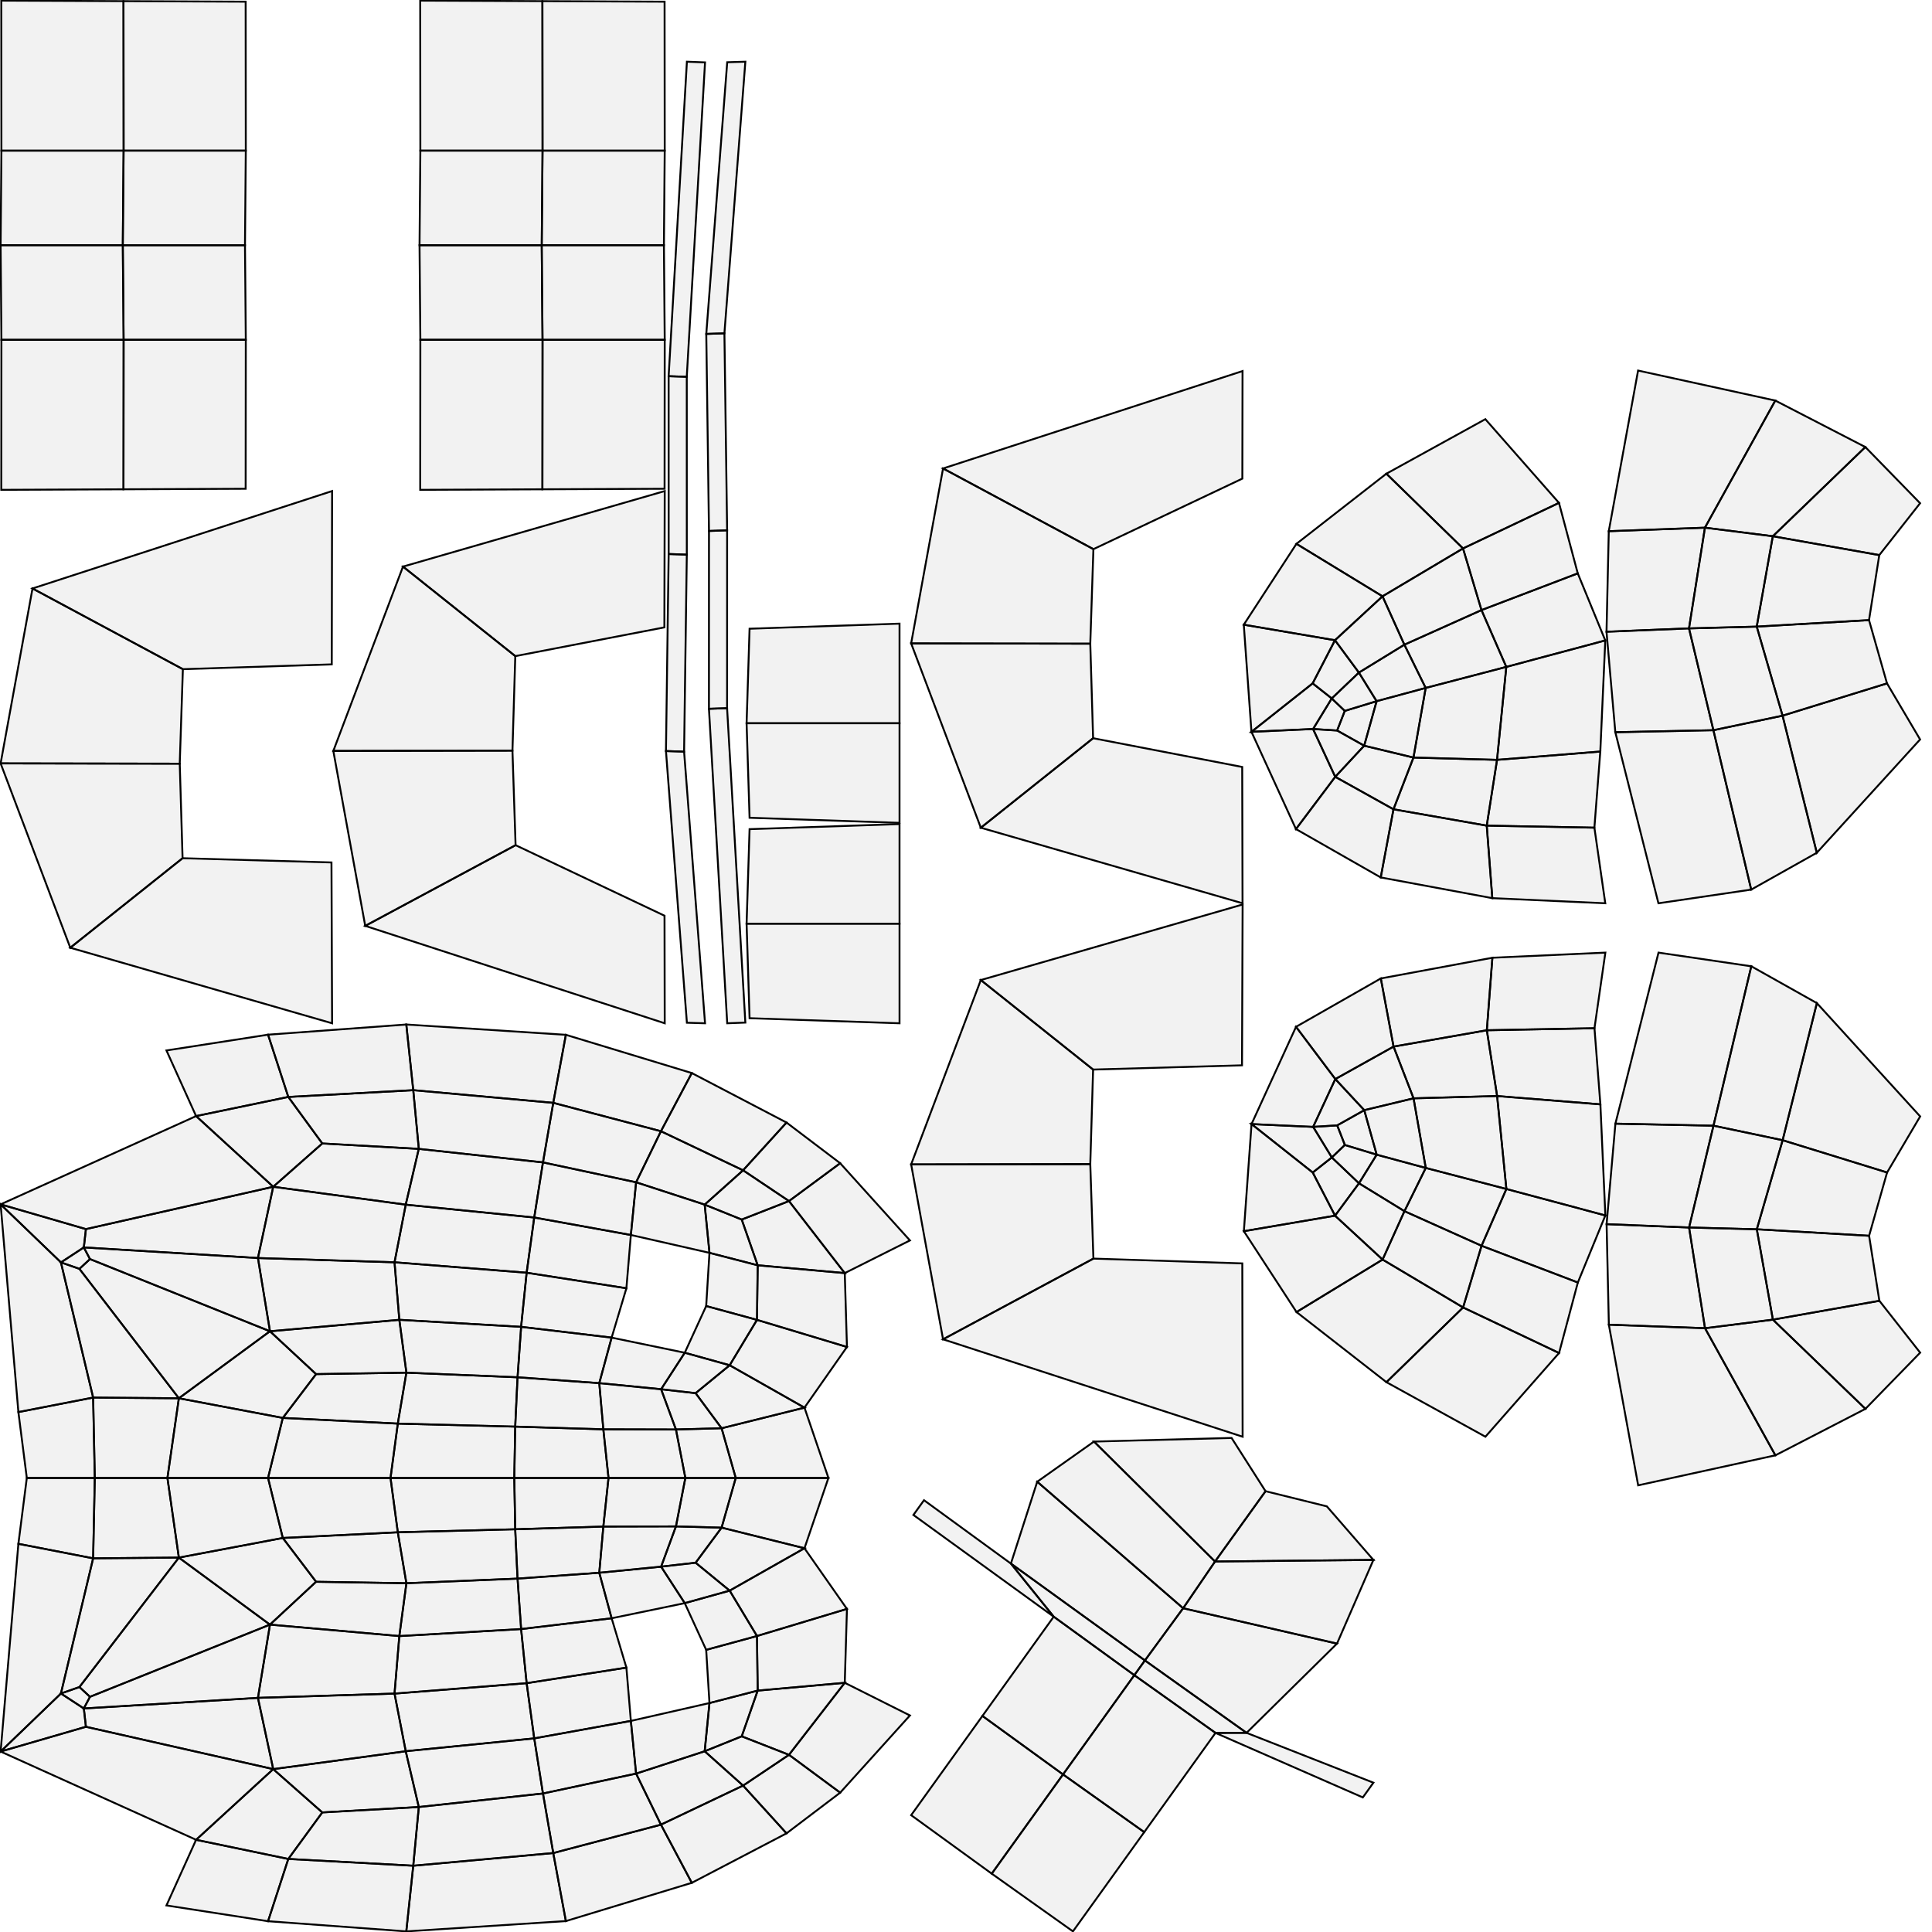<?xml version="1.0" standalone="no"?>
<!DOCTYPE svg PUBLIC "-//W3C//DTD SVG 1.1//EN" 
  "http://www.w3.org/Graphics/SVG/1.1/DTD/svg11.dtd">
<svg width="1024" height="1024" viewBox="0 0 1024 1024"
     xmlns="http://www.w3.org/2000/svg" version="1.1">
<desc>robber.blend, (Blender 2.80 (sub 75))</desc>
<polygon stroke="black" stroke-width="1" fill="rgb(204, 204, 204)" fill-opacity="0.25" points="903.696,703.980 895.251,650.600 851.526,648.824 852.723,702.121 " />
<polygon stroke="black" stroke-width="1" fill="rgb(204, 204, 204)" fill-opacity="0.25" points="393.124,920.298 418.174,930.095 447.742,891.917 401.585,896.054 " />
<polygon stroke="black" stroke-width="1" fill="rgb(204, 204, 204)" fill-opacity="0.25" points="418.174,930.095 445.305,950.152 482.277,909.229 447.742,891.917 " />
<polygon stroke="black" stroke-width="1" fill="rgb(204, 204, 204)" fill-opacity="0.25" points="426.386,820.609 439.084,783.341 389.953,783.341 382.458,809.680 " />
<polygon stroke="black" stroke-width="1" fill="rgb(204, 204, 204)" fill-opacity="0.25" points="386.732,843.079 426.386,820.609 382.458,809.680 368.682,828.280 " />
<polygon stroke="black" stroke-width="1" fill="rgb(204, 204, 204)" fill-opacity="0.25" points="401.215,867.129 448.900,852.763 426.386,820.609 386.732,843.079 " />
<polygon stroke="black" stroke-width="1" fill="rgb(204, 204, 204)" fill-opacity="0.25" points="401.585,896.054 447.742,891.917 448.900,852.763 401.215,867.129 " />
<polygon stroke="black" stroke-width="1" fill="rgb(204, 204, 204)" fill-opacity="0.25" points="210.843,812.140 273.078,810.550 272.585,783.341 206.974,783.341 " />
<polygon stroke="black" stroke-width="1" fill="rgb(204, 204, 204)" fill-opacity="0.25" points="273.078,810.550 319.784,809.120 322.527,783.341 272.585,783.341 " />
<polygon stroke="black" stroke-width="1" fill="rgb(204, 204, 204)" fill-opacity="0.25" points="167.530,838.379 215.397,839.142 210.843,812.140 149.885,815.155 " />
<polygon stroke="black" stroke-width="1" fill="rgb(204, 204, 204)" fill-opacity="0.25" points="215.397,839.142 274.309,836.700 273.078,810.550 210.843,812.140 " />
<polygon stroke="black" stroke-width="1" fill="rgb(204, 204, 204)" fill-opacity="0.25" points="274.309,836.700 317.637,833.592 319.784,809.120 273.078,810.550 " />
<polygon stroke="black" stroke-width="1" fill="rgb(204, 204, 204)" fill-opacity="0.25" points="350.389,830.366 368.682,828.280 382.458,809.680 358.257,809.026 " />
<polygon stroke="black" stroke-width="1" fill="rgb(204, 204, 204)" fill-opacity="0.25" points="358.257,809.026 382.458,809.680 389.953,783.341 363.253,783.341 " />
<polygon stroke="black" stroke-width="1" fill="rgb(204, 204, 204)" fill-opacity="0.25" points="149.885,815.155 210.843,812.140 206.974,783.341 142.056,783.342 " />
<polygon stroke="black" stroke-width="1" fill="rgb(204, 204, 204)" fill-opacity="0.25" points="14.208,783.342 9.746,818.256 49.371,825.956 50.250,783.342 " />
<polygon stroke="black" stroke-width="1" fill="rgb(204, 204, 204)" fill-opacity="0.25" points="50.250,783.342 49.371,825.956 94.806,825.561 88.749,783.342 " />
<polygon stroke="black" stroke-width="1" fill="rgb(204, 204, 204)" fill-opacity="0.25" points="142.078,1018.283 152.809,985.286 103.932,975.129 88.226,1009.921 " />
<polygon stroke="black" stroke-width="1" fill="rgb(204, 204, 204)" fill-opacity="0.25" points="152.809,985.286 170.827,960.625 144.820,937.669 103.932,975.129 " />
<polygon stroke="black" stroke-width="1" fill="rgb(204, 204, 204)" fill-opacity="0.25" points="143.086,861.087 94.806,825.561 42.085,894.165 47.693,899.346 " />
<polygon stroke="black" stroke-width="1" fill="rgb(204, 204, 204)" fill-opacity="0.25" points="144.820,937.669 136.710,899.903 44.431,905.518 45.532,915.234 " />
<polygon stroke="black" stroke-width="1" fill="rgb(204, 204, 204)" fill-opacity="0.25" points="94.806,825.561 143.086,861.087 167.530,838.379 149.885,815.155 " />
<polygon stroke="black" stroke-width="1" fill="rgb(204, 204, 204)" fill-opacity="0.25" points="88.749,783.342 94.806,825.561 149.885,815.155 142.056,783.342 " />
<polygon stroke="black" stroke-width="1" fill="rgb(204, 204, 204)" fill-opacity="0.25" points="215.050,928.188 283.162,921.383 279.135,892.108 209.099,897.641 " />
<polygon stroke="black" stroke-width="1" fill="rgb(204, 204, 204)" fill-opacity="0.25" points="283.162,921.383 334.373,912.123 332.005,883.877 279.135,892.108 " />
<polygon stroke="black" stroke-width="1" fill="rgb(204, 204, 204)" fill-opacity="0.25" points="209.099,897.641 279.135,892.108 276.202,863.424 211.647,867.153 " />
<polygon stroke="black" stroke-width="1" fill="rgb(204, 204, 204)" fill-opacity="0.25" points="279.135,892.108 332.005,883.877 324.182,857.718 276.202,863.424 " />
<polygon stroke="black" stroke-width="1" fill="rgb(204, 204, 204)" fill-opacity="0.25" points="170.827,960.625 221.968,957.762 215.050,928.188 144.820,937.669 " />
<polygon stroke="black" stroke-width="1" fill="rgb(204, 204, 204)" fill-opacity="0.25" points="221.968,957.762 287.780,950.596 283.162,921.383 215.050,928.188 " />
<polygon stroke="black" stroke-width="1" fill="rgb(204, 204, 204)" fill-opacity="0.25" points="287.780,950.596 337.156,940.046 334.373,912.123 283.162,921.383 " />
<polygon stroke="black" stroke-width="1" fill="rgb(204, 204, 204)" fill-opacity="0.25" points="373.493,928.210 393.124,920.298 401.585,896.054 376.031,902.650 " />
<polygon stroke="black" stroke-width="1" fill="rgb(204, 204, 204)" fill-opacity="0.25" points="376.031,902.650 401.585,896.054 401.215,867.129 374.287,874.452 " />
<polygon stroke="black" stroke-width="1" fill="rgb(204, 204, 204)" fill-opacity="0.25" points="374.287,874.452 401.215,867.129 386.732,843.079 362.930,849.700 " />
<polygon stroke="black" stroke-width="1" fill="rgb(204, 204, 204)" fill-opacity="0.25" points="362.930,849.700 386.732,843.079 368.682,828.280 350.389,830.366 " />
<polygon stroke="black" stroke-width="1" fill="rgb(204, 204, 204)" fill-opacity="0.25" points="276.202,863.424 324.182,857.718 317.637,833.592 274.309,836.700 " />
<polygon stroke="black" stroke-width="1" fill="rgb(204, 204, 204)" fill-opacity="0.25" points="211.647,867.153 276.202,863.424 274.309,836.700 215.397,839.142 " />
<polygon stroke="black" stroke-width="1" fill="rgb(204, 204, 204)" fill-opacity="0.25" points="143.086,861.087 211.647,867.153 215.397,839.142 167.530,838.379 " />
<polygon stroke="black" stroke-width="1" fill="rgb(204, 204, 204)" fill-opacity="0.25" points="136.710,899.903 209.099,897.641 211.647,867.153 143.086,861.087 " />
<polygon stroke="black" stroke-width="1" fill="rgb(204, 204, 204)" fill-opacity="0.25" points="144.820,937.669 215.050,928.188 209.099,897.641 136.710,899.903 " />
<polygon stroke="black" stroke-width="1" fill="rgb(204, 204, 204)" fill-opacity="0.25" points="215.340,1023.674 299.927,1018.210 293.235,982.149 219.027,988.873 " />
<polygon stroke="black" stroke-width="1" fill="rgb(204, 204, 204)" fill-opacity="0.25" points="299.927,1018.210 366.673,997.935 350.316,967.105 293.235,982.149 " />
<polygon stroke="black" stroke-width="1" fill="rgb(204, 204, 204)" fill-opacity="0.25" points="416.864,971.716 445.305,950.152 418.174,930.095 393.843,946.401 " />
<polygon stroke="black" stroke-width="1" fill="rgb(204, 204, 204)" fill-opacity="0.25" points="393.843,946.401 418.174,930.095 393.124,920.298 373.493,928.210 " />
<polygon stroke="black" stroke-width="1" fill="rgb(204, 204, 204)" fill-opacity="0.25" points="293.235,982.149 350.316,967.105 337.156,940.046 287.780,950.596 " />
<polygon stroke="black" stroke-width="1" fill="rgb(204, 204, 204)" fill-opacity="0.25" points="219.027,988.873 293.235,982.149 287.780,950.596 221.968,957.762 " />
<polygon stroke="black" stroke-width="1" fill="rgb(204, 204, 204)" fill-opacity="0.25" points="152.809,985.286 219.027,988.873 221.968,957.762 170.827,960.625 " />
<polygon stroke="black" stroke-width="1" fill="rgb(204, 204, 204)" fill-opacity="0.25" points="142.078,1018.283 215.340,1023.674 219.027,988.873 152.809,985.286 " />
<polygon stroke="black" stroke-width="1" fill="rgb(204, 204, 204)" fill-opacity="0.25" points="350.316,967.105 393.843,946.401 373.493,928.210 337.156,940.046 " />
<polygon stroke="black" stroke-width="1" fill="rgb(204, 204, 204)" fill-opacity="0.25" points="366.673,997.935 416.864,971.716 393.843,946.401 350.316,967.105 " />
<polygon stroke="black" stroke-width="1" fill="rgb(204, 204, 204)" fill-opacity="0.25" points="324.182,857.718 362.930,849.700 350.389,830.366 317.637,833.592 " />
<polygon stroke="black" stroke-width="1" fill="rgb(204, 204, 204)" fill-opacity="0.25" points="707.605,644.331 720.287,627.175 705.893,613.468 695.769,621.458 " />
<polygon stroke="black" stroke-width="1" fill="rgb(204, 204, 204)" fill-opacity="0.25" points="729.680,612.013 723.093,588.420 708.741,596.467 712.798,606.871 " />
<polygon stroke="black" stroke-width="1" fill="rgb(204, 204, 204)" fill-opacity="0.25" points="337.156,940.046 373.493,928.210 376.031,902.650 334.373,912.123 " />
<polygon stroke="black" stroke-width="1" fill="rgb(204, 204, 204)" fill-opacity="0.25" points="319.784,809.120 358.257,809.026 363.253,783.341 322.527,783.341 " />
<polygon stroke="black" stroke-width="1" fill="rgb(204, 204, 204)" fill-opacity="0.25" points="317.637,833.592 350.389,830.366 358.257,809.026 319.784,809.120 " />
<polygon stroke="black" stroke-width="1" fill="rgb(204, 204, 204)" fill-opacity="0.25" points="695.994,597.267 705.893,613.468 712.798,606.871 708.741,596.467 " />
<polygon stroke="black" stroke-width="1" fill="rgb(204, 204, 204)" fill-opacity="0.25" points="663.338,595.783 695.769,621.458 705.893,613.468 695.994,597.267 " />
<polygon stroke="black" stroke-width="1" fill="rgb(204, 204, 204)" fill-opacity="0.25" points="707.750,571.918 686.926,544.228 663.338,595.783 695.994,597.267 " />
<polygon stroke="black" stroke-width="1" fill="rgb(204, 204, 204)" fill-opacity="0.25" points="659.271,652.558 707.605,644.331 695.769,621.458 663.338,595.783 " />
<polygon stroke="black" stroke-width="1" fill="rgb(204, 204, 204)" fill-opacity="0.25" points="723.093,588.420 707.750,571.918 695.994,597.267 708.741,596.467 " />
<polygon stroke="black" stroke-width="1" fill="rgb(204, 204, 204)" fill-opacity="0.25" points="720.287,627.175 729.680,612.013 712.798,606.871 705.893,613.468 " />
<polygon stroke="black" stroke-width="1" fill="rgb(204, 204, 204)" fill-opacity="0.25" points="0.326,928.352 45.532,915.234 44.431,905.518 32.295,897.580 " />
<polygon stroke="black" stroke-width="1" fill="rgb(204, 204, 204)" fill-opacity="0.25" points="32.295,897.580 44.431,905.518 47.693,899.346 42.085,894.165 " />
<polygon stroke="black" stroke-width="1" fill="rgb(204, 204, 204)" fill-opacity="0.25" points="103.932,975.129 144.820,937.669 45.532,915.234 0.326,928.352 " />
<polygon stroke="black" stroke-width="1" fill="rgb(204, 204, 204)" fill-opacity="0.25" points="49.371,825.956 9.746,818.256 0.326,928.352 32.295,897.580 " />
<polygon stroke="black" stroke-width="1" fill="rgb(204, 204, 204)" fill-opacity="0.25" points="136.710,899.903 143.086,861.087 47.693,899.346 44.431,905.518 " />
<polygon stroke="black" stroke-width="1" fill="rgb(204, 204, 204)" fill-opacity="0.25" points="94.806,825.561 49.371,825.956 32.295,897.580 42.085,894.165 " />
<polygon stroke="black" stroke-width="1" fill="rgb(204, 204, 204)" fill-opacity="0.25" points="836.289,679.758 850.874,644.209 798.407,630.181 785.253,660.298 " />
<polygon stroke="black" stroke-width="1" fill="rgb(204, 204, 204)" fill-opacity="0.25" points="848.237,585.333 845.104,544.978 788.047,546.053 793.499,580.930 " />
<polygon stroke="black" stroke-width="1" fill="rgb(204, 204, 204)" fill-opacity="0.25" points="787.305,761.489 826.332,717.116 775.467,692.971 734.841,732.587 " />
<polygon stroke="black" stroke-width="1" fill="rgb(204, 204, 204)" fill-opacity="0.25" points="845.104,544.978 850.874,504.907 790.993,507.622 788.047,546.053 " />
<polygon stroke="black" stroke-width="1" fill="rgb(204, 204, 204)" fill-opacity="0.25" points="850.874,644.209 848.237,585.333 793.499,580.930 798.407,630.181 " />
<polygon stroke="black" stroke-width="1" fill="rgb(204, 204, 204)" fill-opacity="0.25" points="826.332,717.116 836.289,679.758 785.253,660.298 775.467,692.971 " />
<polygon stroke="black" stroke-width="1" fill="rgb(204, 204, 204)" fill-opacity="0.25" points="785.253,660.298 798.407,630.181 755.679,619.030 744.383,641.958 " />
<polygon stroke="black" stroke-width="1" fill="rgb(204, 204, 204)" fill-opacity="0.25" points="793.499,580.930 788.047,546.053 738.611,554.715 749.205,582.140 " />
<polygon stroke="black" stroke-width="1" fill="rgb(204, 204, 204)" fill-opacity="0.25" points="734.841,732.587 775.467,692.971 732.798,667.597 687.176,695.415 " />
<polygon stroke="black" stroke-width="1" fill="rgb(204, 204, 204)" fill-opacity="0.25" points="788.047,546.053 790.993,507.622 731.852,518.600 738.611,554.715 " />
<polygon stroke="black" stroke-width="1" fill="rgb(204, 204, 204)" fill-opacity="0.25" points="798.407,630.181 793.499,580.930 749.205,582.140 755.679,619.030 " />
<polygon stroke="black" stroke-width="1" fill="rgb(204, 204, 204)" fill-opacity="0.25" points="775.467,692.971 785.253,660.298 744.383,641.958 732.798,667.597 " />
<polygon stroke="black" stroke-width="1" fill="rgb(204, 204, 204)" fill-opacity="0.25" points="744.383,641.958 755.679,619.030 729.680,612.013 720.287,627.175 " />
<polygon stroke="black" stroke-width="1" fill="rgb(204, 204, 204)" fill-opacity="0.25" points="749.205,582.140 738.611,554.715 707.750,571.918 723.093,588.420 " />
<polygon stroke="black" stroke-width="1" fill="rgb(204, 204, 204)" fill-opacity="0.25" points="687.176,695.415 732.798,667.597 707.605,644.331 659.271,652.558 " />
<polygon stroke="black" stroke-width="1" fill="rgb(204, 204, 204)" fill-opacity="0.25" points="738.611,554.715 731.852,518.600 686.926,544.228 707.750,571.918 " />
<polygon stroke="black" stroke-width="1" fill="rgb(204, 204, 204)" fill-opacity="0.25" points="755.679,619.030 749.205,582.140 723.093,588.420 729.680,612.013 " />
<polygon stroke="black" stroke-width="1" fill="rgb(204, 204, 204)" fill-opacity="0.25" points="732.798,667.597 744.383,641.958 720.287,627.175 707.605,644.331 " />
<polygon stroke="black" stroke-width="1" fill="rgb(204, 204, 204)" fill-opacity="0.25" points="579.531,667.090 577.868,616.992 482.928,617.145 499.839,709.862 " />
<polygon stroke="black" stroke-width="1" fill="rgb(204, 204, 204)" fill-opacity="0.25" points="940.989,771.351 903.696,703.980 852.723,702.121 868.259,787.252 " />
<polygon stroke="black" stroke-width="1" fill="rgb(204, 204, 204)" fill-opacity="0.25" points="895.251,650.600 908.184,596.634 856.197,595.561 851.526,648.824 " />
<polygon stroke="black" stroke-width="1" fill="rgb(204, 204, 204)" fill-opacity="0.25" points="908.184,596.634 928.220,512.150 879.047,504.907 856.197,595.561 " />
<polygon stroke="black" stroke-width="1" fill="rgb(204, 204, 204)" fill-opacity="0.25" points="352.242,259.053 352.318,180.097 287.555,180.097 287.481,259.337 " />
<polygon stroke="black" stroke-width="1" fill="rgb(204, 204, 204)" fill-opacity="0.25" points="351.889,129.973 352.318,79.850 287.555,79.850 287.126,129.973 " />
<polygon stroke="black" stroke-width="1" fill="rgb(204, 204, 204)" fill-opacity="0.25" points="658.395,406.512 579.369,391.268 519.851,438.714 658.577,478.753 " />
<polygon stroke="black" stroke-width="1" fill="rgb(204, 204, 204)" fill-opacity="0.25" points="577.868,616.992 579.369,566.889 519.851,519.443 482.928,617.145 " />
<polygon stroke="black" stroke-width="1" fill="rgb(204, 204, 204)" fill-opacity="0.25" points="362.586,398.397 364.019,293.962 354.403,293.634 352.970,398.069 " />
<polygon stroke="black" stroke-width="1" fill="rgb(204, 204, 204)" fill-opacity="0.25" points="364.001,199.716 373.687,33.071 364.072,32.703 354.385,199.388 " />
<polygon stroke="black" stroke-width="1" fill="rgb(204, 204, 204)" fill-opacity="0.25" points="364.019,293.962 364.001,199.716 354.385,199.388 354.403,293.634 " />
<polygon stroke="black" stroke-width="1" fill="rgb(204, 204, 204)" fill-opacity="0.25" points="373.687,542.357 362.586,398.397 352.970,398.069 364.069,542.070 " />
<polygon stroke="black" stroke-width="1" fill="rgb(204, 204, 204)" fill-opacity="0.25" points="579.531,291.067 658.470,253.677 658.577,196.668 499.839,248.295 " />
<polygon stroke="black" stroke-width="1" fill="rgb(204, 204, 204)" fill-opacity="0.25" points="579.369,391.268 577.867,341.165 482.928,341.012 519.851,438.714 " />
<polygon stroke="black" stroke-width="1" fill="rgb(204, 204, 204)" fill-opacity="0.25" points="577.867,341.165 579.531,291.067 499.839,248.295 482.928,341.012 " />
<polygon stroke="black" stroke-width="1" fill="rgb(204, 204, 204)" fill-opacity="0.25" points="579.369,566.889 658.293,564.647 658.619,479.405 519.851,519.443 " />
<polygon stroke="black" stroke-width="1" fill="rgb(204, 204, 204)" fill-opacity="0.25" points="658.446,669.630 579.531,667.090 499.839,709.862 658.619,761.489 " />
<polygon stroke="black" stroke-width="1" fill="rgb(204, 204, 204)" fill-opacity="0.25" points="287.555,180.097 287.126,129.973 222.364,129.973 222.792,180.097 " />
<polygon stroke="black" stroke-width="1" fill="rgb(204, 204, 204)" fill-opacity="0.25" points="352.318,180.097 351.889,129.973 287.126,129.973 287.555,180.097 " />
<polygon stroke="black" stroke-width="1" fill="rgb(204, 204, 204)" fill-opacity="0.25" points="352.318,79.850 352.242,0.894 287.480,0.610 287.555,79.850 " />
<polygon stroke="black" stroke-width="1" fill="rgb(204, 204, 204)" fill-opacity="0.25" points="397.291,433.435 476.769,436.124 476.769,383.334 395.707,383.335 " />
<polygon stroke="black" stroke-width="1" fill="rgb(204, 204, 204)" fill-opacity="0.25" points="395.707,383.335 476.769,383.334 476.768,330.544 397.290,333.235 " />
<polygon stroke="black" stroke-width="1" fill="rgb(204, 204, 204)" fill-opacity="0.25" points="287.555,79.850 287.480,0.610 222.719,0.326 222.792,79.850 " />
<polygon stroke="black" stroke-width="1" fill="rgb(204, 204, 204)" fill-opacity="0.25" points="287.126,129.973 287.555,79.850 222.792,79.850 222.364,129.973 " />
<polygon stroke="black" stroke-width="1" fill="rgb(204, 204, 204)" fill-opacity="0.25" points="287.481,259.337 287.555,180.097 222.792,180.097 222.719,259.621 " />
<polygon stroke="black" stroke-width="1" fill="rgb(204, 204, 204)" fill-opacity="0.25" points="1000.192,621.446 1017.728,591.732 962.975,531.665 944.830,604.339 " />
<polygon stroke="black" stroke-width="1" fill="rgb(204, 204, 204)" fill-opacity="0.25" points="990.658,654.988 1000.192,621.446 944.830,604.339 931.140,651.550 " />
<polygon stroke="black" stroke-width="1" fill="rgb(204, 204, 204)" fill-opacity="0.25" points="1017.728,716.941 996.103,689.443 939.660,699.440 988.708,746.718 " />
<polygon stroke="black" stroke-width="1" fill="rgb(204, 204, 204)" fill-opacity="0.25" points="996.103,689.443 990.658,654.988 931.140,651.550 939.660,699.440 " />
<polygon stroke="black" stroke-width="1" fill="rgb(204, 204, 204)" fill-opacity="0.25" points="944.830,604.339 962.975,531.665 928.220,512.150 908.184,596.634 " />
<polygon stroke="black" stroke-width="1" fill="rgb(204, 204, 204)" fill-opacity="0.25" points="931.140,651.550 944.830,604.339 908.184,596.634 895.251,650.600 " />
<polygon stroke="black" stroke-width="1" fill="rgb(204, 204, 204)" fill-opacity="0.25" points="988.708,746.718 939.660,699.440 903.696,703.980 940.989,771.351 " />
<polygon stroke="black" stroke-width="1" fill="rgb(204, 204, 204)" fill-opacity="0.25" points="939.660,699.440 931.140,651.550 895.251,650.600 903.696,703.980 " />
<polygon stroke="black" stroke-width="1" fill="rgb(204, 204, 204)" fill-opacity="0.25" points="549.752,785.342 535.797,828.736 606.827,880.075 627.089,852.400 " />
<polygon stroke="black" stroke-width="1" fill="rgb(204, 204, 204)" fill-opacity="0.25" points="903.654,279.680 852.681,281.538 851.483,334.835 895.209,333.060 " />
<polygon stroke="black" stroke-width="1" fill="rgb(204, 204, 204)" fill-opacity="0.25" points="393.124,646.385 401.585,670.629 447.742,674.766 418.174,636.587 " />
<polygon stroke="black" stroke-width="1" fill="rgb(204, 204, 204)" fill-opacity="0.25" points="418.174,636.587 447.742,674.766 482.277,657.454 445.305,616.531 " />
<polygon stroke="black" stroke-width="1" fill="rgb(204, 204, 204)" fill-opacity="0.25" points="426.386,746.073 382.458,757.003 389.953,783.341 439.084,783.341 " />
<polygon stroke="black" stroke-width="1" fill="rgb(204, 204, 204)" fill-opacity="0.25" points="386.732,723.604 368.682,738.403 382.458,757.003 426.386,746.073 " />
<polygon stroke="black" stroke-width="1" fill="rgb(204, 204, 204)" fill-opacity="0.25" points="401.215,699.554 386.732,723.604 426.386,746.073 448.900,713.919 " />
<polygon stroke="black" stroke-width="1" fill="rgb(204, 204, 204)" fill-opacity="0.25" points="401.585,670.629 401.215,699.554 448.900,713.919 447.742,674.766 " />
<polygon stroke="black" stroke-width="1" fill="rgb(204, 204, 204)" fill-opacity="0.25" points="210.843,754.543 206.974,783.341 272.585,783.341 273.078,756.133 " />
<polygon stroke="black" stroke-width="1" fill="rgb(204, 204, 204)" fill-opacity="0.25" points="273.078,756.133 272.585,783.341 322.527,783.341 319.784,757.563 " />
<polygon stroke="black" stroke-width="1" fill="rgb(204, 204, 204)" fill-opacity="0.25" points="167.530,728.304 149.885,751.528 210.843,754.543 215.397,727.541 " />
<polygon stroke="black" stroke-width="1" fill="rgb(204, 204, 204)" fill-opacity="0.25" points="215.397,727.541 210.843,754.543 273.078,756.133 274.309,729.983 " />
<polygon stroke="black" stroke-width="1" fill="rgb(204, 204, 204)" fill-opacity="0.25" points="274.309,729.983 273.078,756.133 319.784,757.563 317.636,733.091 " />
<polygon stroke="black" stroke-width="1" fill="rgb(204, 204, 204)" fill-opacity="0.25" points="350.389,736.317 358.257,757.656 382.458,757.003 368.682,738.403 " />
<polygon stroke="black" stroke-width="1" fill="rgb(204, 204, 204)" fill-opacity="0.25" points="358.257,757.656 363.253,783.341 389.953,783.341 382.458,757.003 " />
<polygon stroke="black" stroke-width="1" fill="rgb(204, 204, 204)" fill-opacity="0.25" points="149.885,751.528 142.056,783.342 206.974,783.341 210.843,754.543 " />
<polygon stroke="black" stroke-width="1" fill="rgb(204, 204, 204)" fill-opacity="0.25" points="14.208,783.342 50.250,783.342 49.371,740.728 9.746,748.428 " />
<polygon stroke="black" stroke-width="1" fill="rgb(204, 204, 204)" fill-opacity="0.25" points="50.250,783.342 88.749,783.342 94.806,741.122 49.371,740.728 " />
<polygon stroke="black" stroke-width="1" fill="rgb(204, 204, 204)" fill-opacity="0.25" points="142.078,548.401 88.225,556.762 103.932,591.554 152.809,581.397 " />
<polygon stroke="black" stroke-width="1" fill="rgb(204, 204, 204)" fill-opacity="0.25" points="152.809,581.397 103.932,591.554 144.820,629.014 170.827,606.058 " />
<polygon stroke="black" stroke-width="1" fill="rgb(204, 204, 204)" fill-opacity="0.25" points="143.086,705.596 47.692,667.337 42.084,672.519 94.806,741.122 " />
<polygon stroke="black" stroke-width="1" fill="rgb(204, 204, 204)" fill-opacity="0.25" points="144.820,629.014 45.532,651.449 44.431,661.165 136.709,666.780 " />
<polygon stroke="black" stroke-width="1" fill="rgb(204, 204, 204)" fill-opacity="0.25" points="94.806,741.122 149.885,751.528 167.530,728.304 143.086,705.596 " />
<polygon stroke="black" stroke-width="1" fill="rgb(204, 204, 204)" fill-opacity="0.25" points="88.749,783.342 142.056,783.342 149.885,751.528 94.806,741.122 " />
<polygon stroke="black" stroke-width="1" fill="rgb(204, 204, 204)" fill-opacity="0.25" points="215.049,638.495 209.099,669.042 279.135,674.575 283.162,645.300 " />
<polygon stroke="black" stroke-width="1" fill="rgb(204, 204, 204)" fill-opacity="0.25" points="283.162,645.300 279.135,674.575 332.005,682.805 334.372,654.560 " />
<polygon stroke="black" stroke-width="1" fill="rgb(204, 204, 204)" fill-opacity="0.25" points="209.099,669.042 211.647,699.530 276.202,703.259 279.135,674.575 " />
<polygon stroke="black" stroke-width="1" fill="rgb(204, 204, 204)" fill-opacity="0.25" points="279.135,674.575 276.202,703.259 324.182,708.965 332.005,682.805 " />
<polygon stroke="black" stroke-width="1" fill="rgb(204, 204, 204)" fill-opacity="0.25" points="170.827,606.058 144.820,629.014 215.049,638.495 221.967,608.921 " />
<polygon stroke="black" stroke-width="1" fill="rgb(204, 204, 204)" fill-opacity="0.25" points="221.967,608.921 215.049,638.495 283.162,645.300 287.779,616.087 " />
<polygon stroke="black" stroke-width="1" fill="rgb(204, 204, 204)" fill-opacity="0.25" points="287.779,616.087 283.162,645.300 334.372,654.560 337.156,626.637 " />
<polygon stroke="black" stroke-width="1" fill="rgb(204, 204, 204)" fill-opacity="0.25" points="373.493,638.473 376.031,664.033 401.585,670.629 393.124,646.385 " />
<polygon stroke="black" stroke-width="1" fill="rgb(204, 204, 204)" fill-opacity="0.25" points="376.031,664.033 374.287,692.230 401.215,699.554 401.585,670.629 " />
<polygon stroke="black" stroke-width="1" fill="rgb(204, 204, 204)" fill-opacity="0.25" points="374.287,692.230 362.930,716.983 386.732,723.604 401.215,699.554 " />
<polygon stroke="black" stroke-width="1" fill="rgb(204, 204, 204)" fill-opacity="0.25" points="362.930,716.983 350.389,736.317 368.682,738.403 386.732,723.604 " />
<polygon stroke="black" stroke-width="1" fill="rgb(204, 204, 204)" fill-opacity="0.25" points="276.202,703.259 274.309,729.983 317.636,733.091 324.182,708.965 " />
<polygon stroke="black" stroke-width="1" fill="rgb(204, 204, 204)" fill-opacity="0.25" points="211.647,699.530 215.397,727.541 274.309,729.983 276.202,703.259 " />
<polygon stroke="black" stroke-width="1" fill="rgb(204, 204, 204)" fill-opacity="0.25" points="143.086,705.596 167.530,728.304 215.397,727.541 211.647,699.530 " />
<polygon stroke="black" stroke-width="1" fill="rgb(204, 204, 204)" fill-opacity="0.25" points="136.709,666.780 143.086,705.596 211.647,699.530 209.099,669.042 " />
<polygon stroke="black" stroke-width="1" fill="rgb(204, 204, 204)" fill-opacity="0.25" points="144.820,629.014 136.709,666.780 209.099,669.042 215.049,638.495 " />
<polygon stroke="black" stroke-width="1" fill="rgb(204, 204, 204)" fill-opacity="0.25" points="215.340,543.009 219.027,577.810 293.235,584.534 299.927,548.472 " />
<polygon stroke="black" stroke-width="1" fill="rgb(204, 204, 204)" fill-opacity="0.25" points="299.927,548.472 293.235,584.534 350.316,599.578 366.673,568.747 " />
<polygon stroke="black" stroke-width="1" fill="rgb(204, 204, 204)" fill-opacity="0.25" points="416.864,594.967 393.843,620.281 418.174,636.587 445.305,616.531 " />
<polygon stroke="black" stroke-width="1" fill="rgb(204, 204, 204)" fill-opacity="0.25" points="393.843,620.281 373.493,638.473 393.124,646.385 418.174,636.587 " />
<polygon stroke="black" stroke-width="1" fill="rgb(204, 204, 204)" fill-opacity="0.25" points="293.235,584.534 287.779,616.087 337.156,626.637 350.316,599.578 " />
<polygon stroke="black" stroke-width="1" fill="rgb(204, 204, 204)" fill-opacity="0.25" points="219.027,577.810 221.967,608.921 287.779,616.087 293.235,584.534 " />
<polygon stroke="black" stroke-width="1" fill="rgb(204, 204, 204)" fill-opacity="0.25" points="152.809,581.397 170.827,606.058 221.967,608.921 219.027,577.810 " />
<polygon stroke="black" stroke-width="1" fill="rgb(204, 204, 204)" fill-opacity="0.25" points="142.078,548.401 152.809,581.397 219.027,577.810 215.340,543.009 " />
<polygon stroke="black" stroke-width="1" fill="rgb(204, 204, 204)" fill-opacity="0.25" points="350.316,599.578 337.156,626.637 373.493,638.473 393.843,620.281 " />
<polygon stroke="black" stroke-width="1" fill="rgb(204, 204, 204)" fill-opacity="0.25" points="366.673,568.747 350.316,599.578 393.843,620.281 416.864,594.967 " />
<polygon stroke="black" stroke-width="1" fill="rgb(204, 204, 204)" fill-opacity="0.25" points="324.182,708.965 317.636,733.091 350.389,736.317 362.930,716.983 " />
<polygon stroke="black" stroke-width="1" fill="rgb(204, 204, 204)" fill-opacity="0.25" points="707.563,339.329 695.727,362.202 705.851,370.192 720.245,356.484 " />
<polygon stroke="black" stroke-width="1" fill="rgb(204, 204, 204)" fill-opacity="0.25" points="729.638,371.646 712.756,376.789 708.699,387.193 723.051,395.240 " />
<polygon stroke="black" stroke-width="1" fill="rgb(204, 204, 204)" fill-opacity="0.25" points="337.156,626.637 334.372,654.560 376.031,664.033 373.493,638.473 " />
<polygon stroke="black" stroke-width="1" fill="rgb(204, 204, 204)" fill-opacity="0.25" points="319.784,757.563 322.527,783.341 363.253,783.341 358.257,757.656 " />
<polygon stroke="black" stroke-width="1" fill="rgb(204, 204, 204)" fill-opacity="0.25" points="317.636,733.091 319.784,757.563 358.257,757.656 350.389,736.317 " />
<polygon stroke="black" stroke-width="1" fill="rgb(204, 204, 204)" fill-opacity="0.25" points="695.952,386.393 708.699,387.193 712.756,376.789 705.851,370.192 " />
<polygon stroke="black" stroke-width="1" fill="rgb(204, 204, 204)" fill-opacity="0.25" points="663.296,387.876 695.952,386.393 705.851,370.192 695.727,362.202 " />
<polygon stroke="black" stroke-width="1" fill="rgb(204, 204, 204)" fill-opacity="0.25" points="707.707,411.742 695.952,386.393 663.296,387.876 686.883,439.432 " />
<polygon stroke="black" stroke-width="1" fill="rgb(204, 204, 204)" fill-opacity="0.25" points="659.229,331.101 663.296,387.876 695.727,362.202 707.563,339.329 " />
<polygon stroke="black" stroke-width="1" fill="rgb(204, 204, 204)" fill-opacity="0.25" points="723.051,395.240 708.699,387.193 695.952,386.393 707.707,411.742 " />
<polygon stroke="black" stroke-width="1" fill="rgb(204, 204, 204)" fill-opacity="0.25" points="720.245,356.484 705.851,370.192 712.756,376.789 729.638,371.646 " />
<polygon stroke="black" stroke-width="1" fill="rgb(204, 204, 204)" fill-opacity="0.25" points="0.326,638.331 32.295,669.104 44.431,661.165 45.532,651.449 " />
<polygon stroke="black" stroke-width="1" fill="rgb(204, 204, 204)" fill-opacity="0.25" points="32.295,669.104 42.084,672.519 47.692,667.337 44.431,661.165 " />
<polygon stroke="black" stroke-width="1" fill="rgb(204, 204, 204)" fill-opacity="0.25" points="103.932,591.554 0.326,638.331 45.532,651.449 144.820,629.014 " />
<polygon stroke="black" stroke-width="1" fill="rgb(204, 204, 204)" fill-opacity="0.25" points="49.371,740.728 32.295,669.104 0.326,638.331 9.746,748.428 " />
<polygon stroke="black" stroke-width="1" fill="rgb(204, 204, 204)" fill-opacity="0.25" points="136.709,666.780 44.431,661.165 47.692,667.337 143.086,705.596 " />
<polygon stroke="black" stroke-width="1" fill="rgb(204, 204, 204)" fill-opacity="0.25" points="94.806,741.122 42.084,672.519 32.295,669.104 49.371,740.728 " />
<polygon stroke="black" stroke-width="1" fill="rgb(204, 204, 204)" fill-opacity="0.25" points="836.247,303.901 785.211,323.362 798.365,353.478 850.832,339.450 " />
<polygon stroke="black" stroke-width="1" fill="rgb(204, 204, 204)" fill-opacity="0.25" points="848.194,398.326 793.457,402.730 788.005,437.606 845.062,438.681 " />
<polygon stroke="black" stroke-width="1" fill="rgb(204, 204, 204)" fill-opacity="0.25" points="787.263,222.171 734.799,251.072 775.425,290.689 826.290,266.543 " />
<polygon stroke="black" stroke-width="1" fill="rgb(204, 204, 204)" fill-opacity="0.25" points="845.062,438.681 788.005,437.606 790.951,476.038 850.832,478.753 " />
<polygon stroke="black" stroke-width="1" fill="rgb(204, 204, 204)" fill-opacity="0.25" points="850.832,339.450 798.365,353.478 793.457,402.730 848.194,398.326 " />
<polygon stroke="black" stroke-width="1" fill="rgb(204, 204, 204)" fill-opacity="0.25" points="826.290,266.543 775.425,290.689 785.211,323.362 836.247,303.901 " />
<polygon stroke="black" stroke-width="1" fill="rgb(204, 204, 204)" fill-opacity="0.25" points="785.211,323.362 744.340,341.701 755.637,364.630 798.365,353.478 " />
<polygon stroke="black" stroke-width="1" fill="rgb(204, 204, 204)" fill-opacity="0.25" points="793.457,402.730 749.163,401.519 738.568,428.944 788.005,437.606 " />
<polygon stroke="black" stroke-width="1" fill="rgb(204, 204, 204)" fill-opacity="0.25" points="734.799,251.072 687.134,288.245 732.756,316.063 775.425,290.689 " />
<polygon stroke="black" stroke-width="1" fill="rgb(204, 204, 204)" fill-opacity="0.25" points="788.005,437.606 738.568,428.944 731.810,465.060 790.951,476.038 " />
<polygon stroke="black" stroke-width="1" fill="rgb(204, 204, 204)" fill-opacity="0.25" points="798.365,353.478 755.637,364.630 749.163,401.519 793.457,402.730 " />
<polygon stroke="black" stroke-width="1" fill="rgb(204, 204, 204)" fill-opacity="0.25" points="775.425,290.689 732.756,316.063 744.340,341.701 785.211,323.362 " />
<polygon stroke="black" stroke-width="1" fill="rgb(204, 204, 204)" fill-opacity="0.25" points="744.340,341.701 720.245,356.484 729.638,371.646 755.637,364.630 " />
<polygon stroke="black" stroke-width="1" fill="rgb(204, 204, 204)" fill-opacity="0.25" points="749.163,401.519 723.051,395.240 707.707,411.742 738.568,428.944 " />
<polygon stroke="black" stroke-width="1" fill="rgb(204, 204, 204)" fill-opacity="0.25" points="687.134,288.245 659.229,331.101 707.563,339.329 732.756,316.063 " />
<polygon stroke="black" stroke-width="1" fill="rgb(204, 204, 204)" fill-opacity="0.25" points="738.568,428.944 707.707,411.742 686.883,439.432 731.810,465.060 " />
<polygon stroke="black" stroke-width="1" fill="rgb(204, 204, 204)" fill-opacity="0.25" points="755.637,364.630 729.638,371.646 723.051,395.240 749.163,401.519 " />
<polygon stroke="black" stroke-width="1" fill="rgb(204, 204, 204)" fill-opacity="0.25" points="732.756,316.063 707.563,339.329 720.245,356.484 744.340,341.701 " />
<polygon stroke="black" stroke-width="1" fill="rgb(204, 204, 204)" fill-opacity="0.25" points="535.797,828.736 558.490,856.882 601.214,887.889 606.827,880.075 " />
<polygon stroke="black" stroke-width="1" fill="rgb(204, 204, 204)" fill-opacity="0.25" points="96.928,354.672 17.237,311.899 0.326,404.617 95.265,404.770 " />
<polygon stroke="black" stroke-width="1" fill="rgb(204, 204, 204)" fill-opacity="0.25" points="940.946,212.309 868.217,196.407 852.681,281.538 903.654,279.680 " />
<polygon stroke="black" stroke-width="1" fill="rgb(204, 204, 204)" fill-opacity="0.25" points="627.089,852.400 606.827,880.075 660.696,918.448 708.643,871.142 " />
<polygon stroke="black" stroke-width="1" fill="rgb(204, 204, 204)" fill-opacity="0.25" points="895.209,333.060 851.483,334.835 856.155,388.099 908.142,387.025 " />
<polygon stroke="black" stroke-width="1" fill="rgb(204, 204, 204)" fill-opacity="0.25" points="908.142,387.025 856.155,388.099 879.005,478.753 928.178,471.509 " />
<polygon stroke="black" stroke-width="1" fill="rgb(204, 204, 204)" fill-opacity="0.25" points="130.204,0.894 65.443,0.610 65.517,79.850 130.280,79.850 " />
<polygon stroke="black" stroke-width="1" fill="rgb(204, 204, 204)" fill-opacity="0.25" points="129.851,129.974 65.089,129.974 65.517,180.097 130.280,180.097 " />
<polygon stroke="black" stroke-width="1" fill="rgb(204, 204, 204)" fill-opacity="0.25" points="352.135,332.514 352.318,260.273 213.592,300.311 273.110,347.757 " />
<polygon stroke="black" stroke-width="1" fill="rgb(204, 204, 204)" fill-opacity="0.25" points="606.827,880.075 601.214,887.889 644.242,918.475 660.696,918.448 " />
<polygon stroke="black" stroke-width="1" fill="rgb(204, 204, 204)" fill-opacity="0.25" points="644.242,918.475 722.321,952.677 727.934,944.863 660.696,918.448 " />
<polygon stroke="black" stroke-width="1" fill="rgb(204, 204, 204)" fill-opacity="0.25" points="95.265,404.770 0.326,404.617 37.249,502.319 96.767,454.872 " />
<polygon stroke="black" stroke-width="1" fill="rgb(204, 204, 204)" fill-opacity="0.25" points="383.955,176.663 374.338,176.991 375.772,281.428 385.388,281.100 " />
<polygon stroke="black" stroke-width="1" fill="rgb(204, 204, 204)" fill-opacity="0.25" points="385.369,375.348 375.754,375.675 385.441,542.357 395.055,541.989 " />
<polygon stroke="black" stroke-width="1" fill="rgb(204, 204, 204)" fill-opacity="0.25" points="385.388,281.100 375.772,281.428 375.754,375.675 385.369,375.348 " />
<polygon stroke="black" stroke-width="1" fill="rgb(204, 204, 204)" fill-opacity="0.25" points="395.055,32.704 385.438,32.991 374.338,176.991 383.955,176.663 " />
<polygon stroke="black" stroke-width="1" fill="rgb(204, 204, 204)" fill-opacity="0.25" points="273.271,447.958 193.580,490.730 352.318,542.357 352.211,485.348 " />
<polygon stroke="black" stroke-width="1" fill="rgb(204, 204, 204)" fill-opacity="0.25" points="535.797,828.736 489.736,795.144 484.123,802.959 558.490,856.882 " />
<polygon stroke="black" stroke-width="1" fill="rgb(204, 204, 204)" fill-opacity="0.25" points="273.110,347.757 213.592,300.311 176.669,398.013 271.608,397.860 " />
<polygon stroke="black" stroke-width="1" fill="rgb(204, 204, 204)" fill-opacity="0.25" points="271.608,397.860 176.669,398.013 193.580,490.730 273.271,447.958 " />
<polygon stroke="black" stroke-width="1" fill="rgb(204, 204, 204)" fill-opacity="0.25" points="96.767,454.872 37.249,502.319 176.017,542.357 175.691,457.115 " />
<polygon stroke="black" stroke-width="1" fill="rgb(204, 204, 204)" fill-opacity="0.25" points="175.843,352.132 176.017,260.273 17.237,311.899 96.928,354.672 " />
<polygon stroke="black" stroke-width="1" fill="rgb(204, 204, 204)" fill-opacity="0.25" points="520.709,909.482 482.928,962.081 525.653,993.088 563.434,940.489 " />
<polygon stroke="black" stroke-width="1" fill="rgb(204, 204, 204)" fill-opacity="0.25" points="65.517,79.850 0.755,79.850 0.326,129.974 65.089,129.974 " />
<polygon stroke="black" stroke-width="1" fill="rgb(204, 204, 204)" fill-opacity="0.25" points="130.280,79.850 65.517,79.850 65.089,129.974 129.851,129.974 " />
<polygon stroke="black" stroke-width="1" fill="rgb(204, 204, 204)" fill-opacity="0.25" points="558.490,856.882 520.709,909.482 563.434,940.489 601.214,887.889 " />
<polygon stroke="black" stroke-width="1" fill="rgb(204, 204, 204)" fill-opacity="0.25" points="130.280,180.097 65.517,180.097 65.443,259.337 130.204,259.053 " />
<polygon stroke="black" stroke-width="1" fill="rgb(204, 204, 204)" fill-opacity="0.25" points="601.214,887.889 563.434,940.489 606.461,971.074 644.242,918.475 " />
<polygon stroke="black" stroke-width="1" fill="rgb(204, 204, 204)" fill-opacity="0.25" points="397.290,439.467 395.707,489.568 476.769,489.567 476.768,436.776 " />
<polygon stroke="black" stroke-width="1" fill="rgb(204, 204, 204)" fill-opacity="0.25" points="395.707,489.568 397.291,539.668 476.769,542.357 476.769,489.567 " />
<polygon stroke="black" stroke-width="1" fill="rgb(204, 204, 204)" fill-opacity="0.25" points="65.517,180.097 0.755,180.097 0.682,259.621 65.443,259.337 " />
<polygon stroke="black" stroke-width="1" fill="rgb(204, 204, 204)" fill-opacity="0.25" points="563.434,940.489 525.653,993.088 568.680,1023.674 606.461,971.074 " />
<polygon stroke="black" stroke-width="1" fill="rgb(204, 204, 204)" fill-opacity="0.25" points="65.089,129.974 0.326,129.974 0.755,180.097 65.517,180.097 " />
<polygon stroke="black" stroke-width="1" fill="rgb(204, 204, 204)" fill-opacity="0.25" points="65.443,0.610 0.682,0.326 0.755,79.850 65.517,79.850 " />
<polygon stroke="black" stroke-width="1" fill="rgb(204, 204, 204)" fill-opacity="0.25" points="1000.150,362.213 944.788,379.320 962.933,451.994 1017.686,391.927 " />
<polygon stroke="black" stroke-width="1" fill="rgb(204, 204, 204)" fill-opacity="0.25" points="990.615,328.672 931.098,332.110 944.788,379.320 1000.150,362.213 " />
<polygon stroke="black" stroke-width="1" fill="rgb(204, 204, 204)" fill-opacity="0.25" points="670.759,790.363 643.986,827.637 727.934,826.791 703.249,798.401 " />
<polygon stroke="black" stroke-width="1" fill="rgb(204, 204, 204)" fill-opacity="0.25" points="1017.686,266.718 988.666,236.941 939.618,284.219 996.060,294.216 " />
<polygon stroke="black" stroke-width="1" fill="rgb(204, 204, 204)" fill-opacity="0.25" points="996.060,294.216 939.618,284.219 931.098,332.110 990.615,328.672 " />
<polygon stroke="black" stroke-width="1" fill="rgb(204, 204, 204)" fill-opacity="0.25" points="652.766,762.141 579.831,764.068 643.986,827.637 670.759,790.363 " />
<polygon stroke="black" stroke-width="1" fill="rgb(204, 204, 204)" fill-opacity="0.25" points="944.788,379.320 908.142,387.025 928.178,471.509 962.933,451.994 " />
<polygon stroke="black" stroke-width="1" fill="rgb(204, 204, 204)" fill-opacity="0.25" points="931.098,332.110 895.209,333.060 908.142,387.025 944.788,379.320 " />
<polygon stroke="black" stroke-width="1" fill="rgb(204, 204, 204)" fill-opacity="0.25" points="643.986,827.637 627.089,852.400 708.643,871.142 727.934,826.791 " />
<polygon stroke="black" stroke-width="1" fill="rgb(204, 204, 204)" fill-opacity="0.25" points="988.666,236.941 940.946,212.309 903.654,279.680 939.618,284.219 " />
<polygon stroke="black" stroke-width="1" fill="rgb(204, 204, 204)" fill-opacity="0.25" points="939.618,284.219 903.654,279.680 895.209,333.060 931.098,332.110 " />
<polygon stroke="black" stroke-width="1" fill="rgb(204, 204, 204)" fill-opacity="0.25" points="579.831,764.068 549.752,785.342 627.089,852.400 643.986,827.637 " />

</svg>
